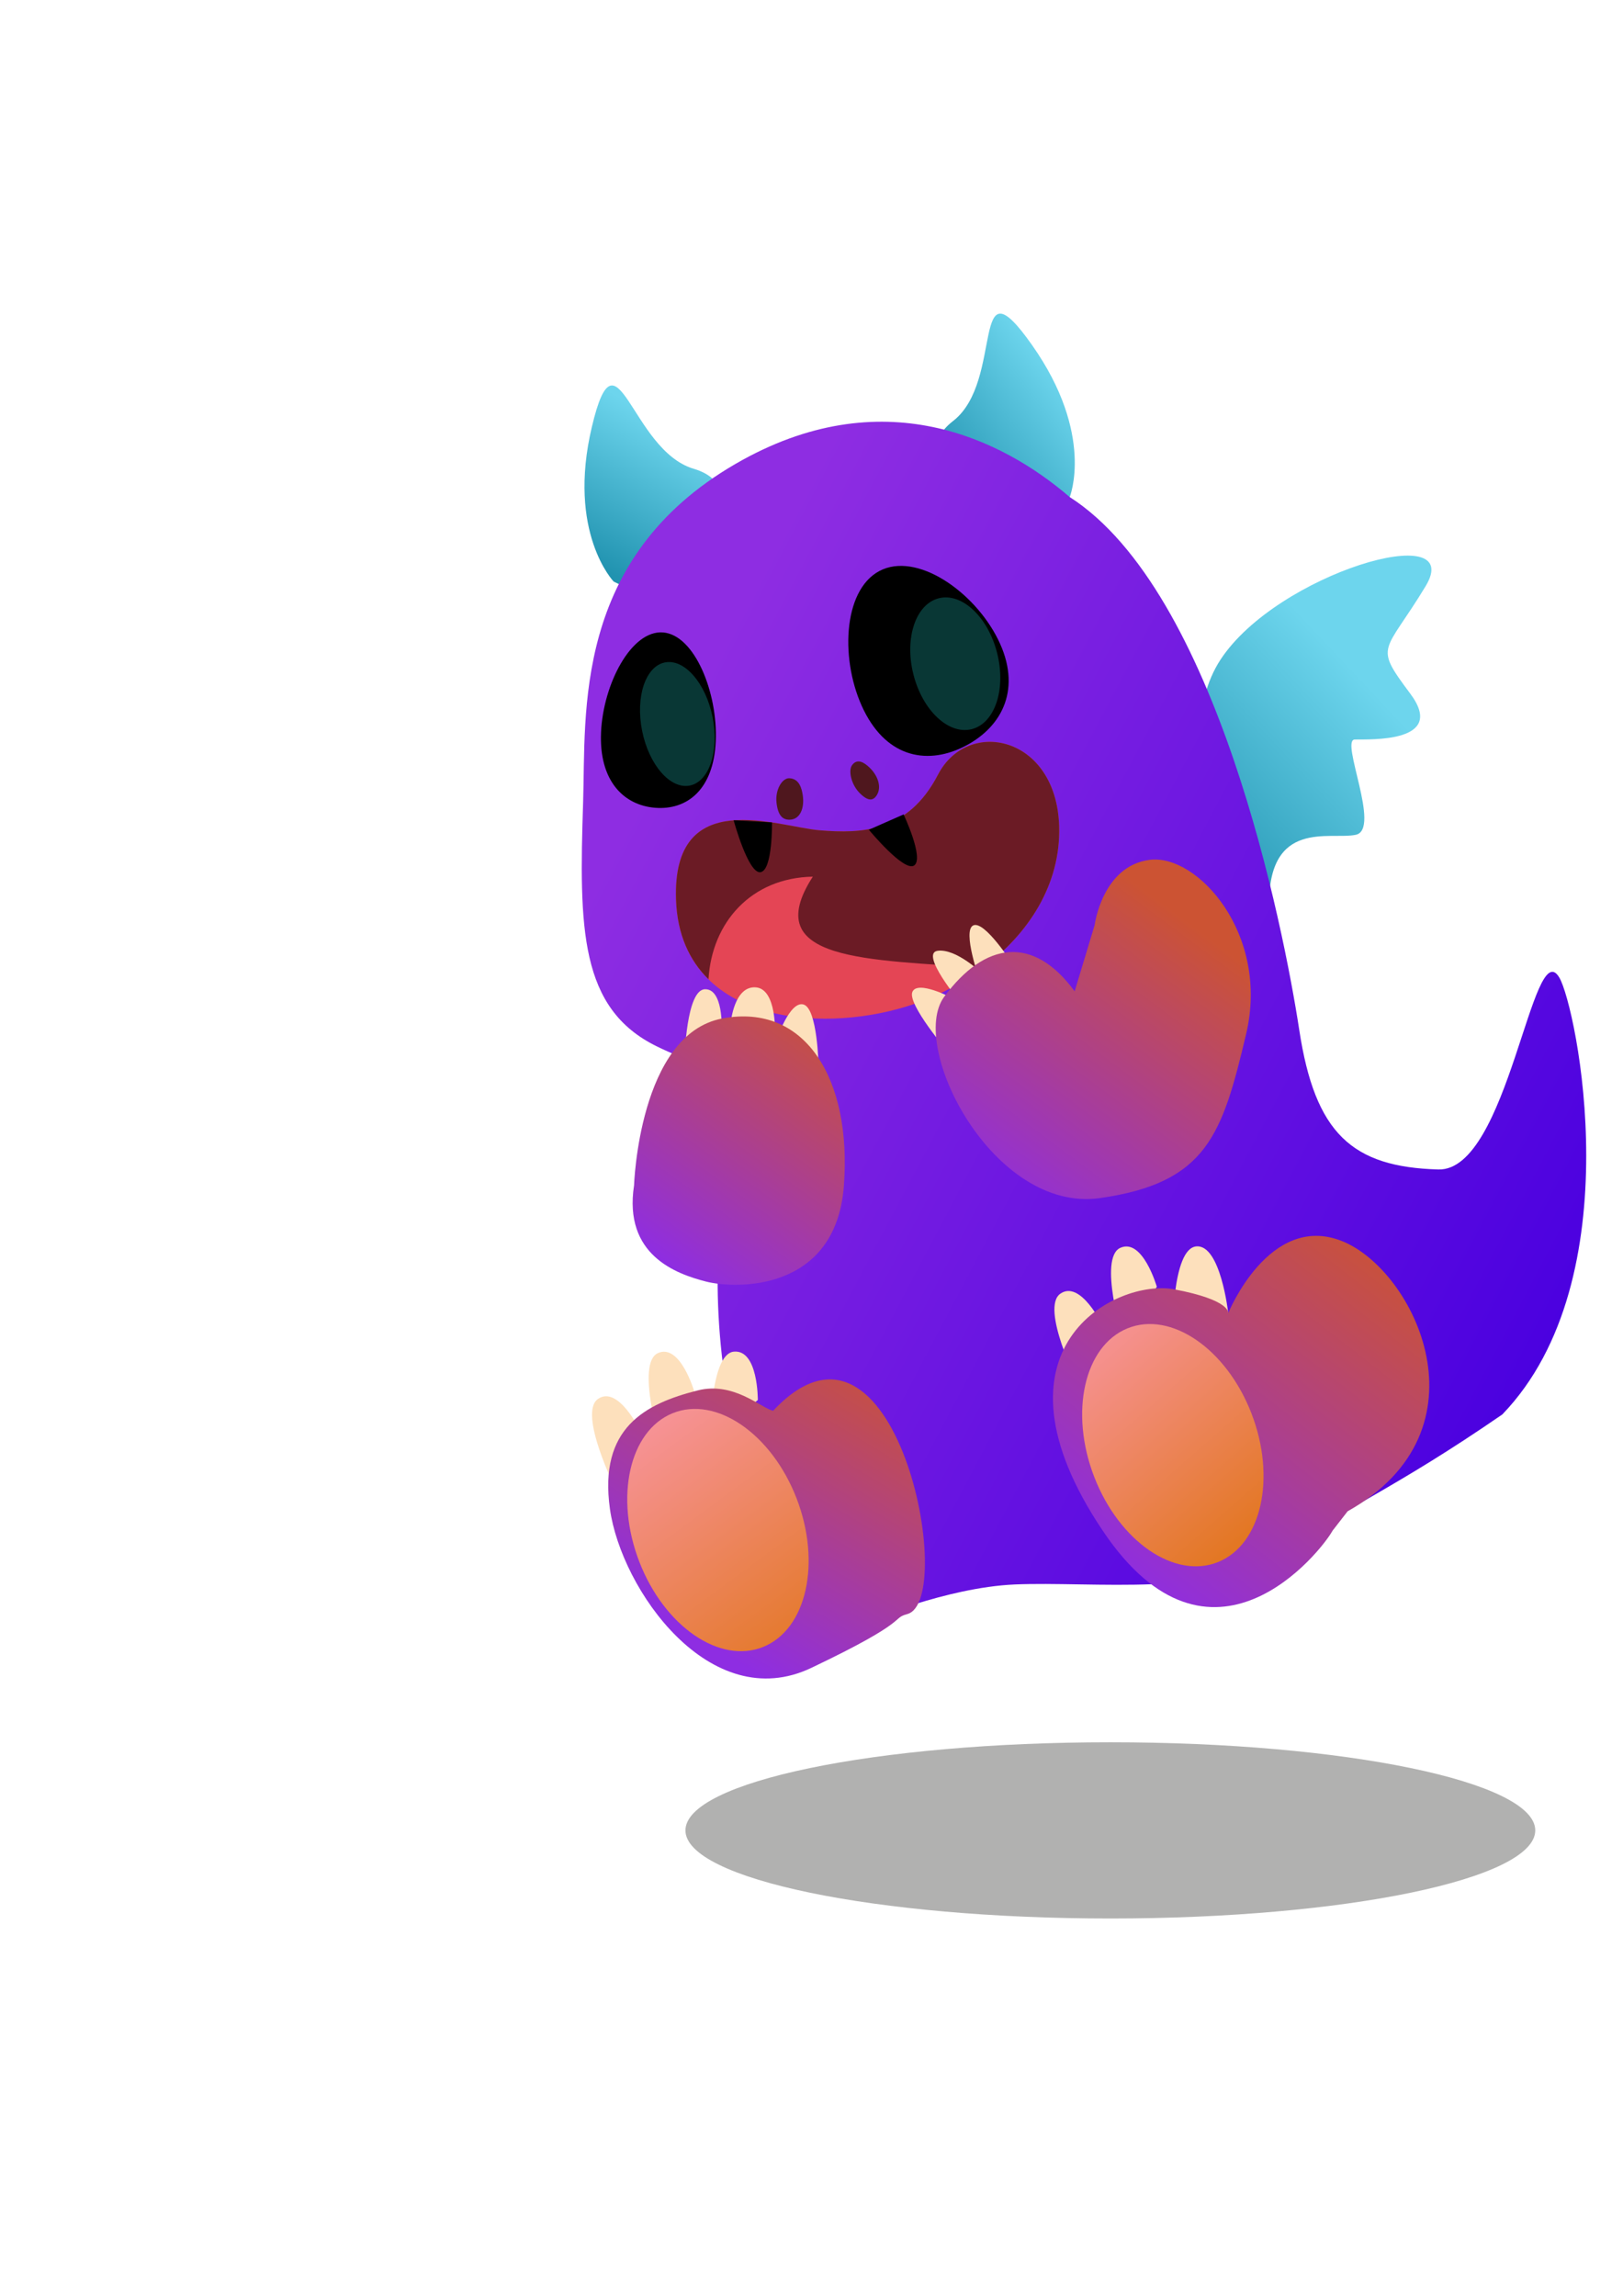 <svg xmlns="http://www.w3.org/2000/svg" xmlns:xlink="http://www.w3.org/1999/xlink" width="210mm" height="297mm" viewBox="0 0 210 297"><defs><linearGradient gradientTransform="matrix(.087 -.022 -.023 -.093 128.385 437.374)" xlink:href="#a" id="o" gradientUnits="userSpaceOnUse" x1="828.758" y1="2642.7" x2="981.024" y2="2325.004"/><linearGradient id="a"><stop style="stop-color:#f79399;stop-opacity:1" offset="0"/><stop style="stop-color:#e37723;stop-opacity:1" offset="1"/></linearGradient><linearGradient gradientTransform="matrix(.087 -.022 -.023 -.093 127.629 436.335)" xlink:href="#a" id="n" gradientUnits="userSpaceOnUse" x1="196.219" y1="2667.79" x2="336.815" y2="2302.315"/><linearGradient gradientTransform="matrix(.087 -.022 -.023 -.093 127.629 436.335)" xlink:href="#b" id="m" gradientUnits="userSpaceOnUse" x1="252.499" y1="2312.327" x2="577.789" y2="2656.186"/><linearGradient id="b"><stop style="stop-color:#8e2de2;stop-opacity:1" offset="0"/><stop style="stop-color:#cc5333;stop-opacity:1" offset="1"/></linearGradient><linearGradient gradientTransform="matrix(.087 -.022 -.023 -.093 128.385 437.374)" xlink:href="#b" id="l" gradientUnits="userSpaceOnUse" x1="816.701" y1="2298.842" x2="1281.667" y2="2687.551"/><linearGradient gradientTransform="matrix(.087 -.022 -.023 -.093 127.629 436.335)" xlink:href="#b" id="k" gradientUnits="userSpaceOnUse" x1="269.065" y1="2879.405" x2="582.917" y2="3163.462"/><linearGradient gradientTransform="matrix(.087 -.022 -.023 -.093 127.629 436.335)" xlink:href="#b" id="j" gradientUnits="userSpaceOnUse" x1="767.136" y1="2826.105" x2="1129.323" y2="3143.8"/><linearGradient gradientTransform="matrix(.087 -.022 -.023 -.093 127.629 436.335)" xlink:href="#c" id="i" gradientUnits="userSpaceOnUse" x1="537.648" y1="3624.37" x2="1627.576" y2="2581.582"/><linearGradient id="c"><stop style="stop-color:#8e2de2;stop-opacity:1" offset="0"/><stop style="stop-color:#4a00e0;stop-opacity:1" offset="1"/></linearGradient><linearGradient gradientTransform="matrix(.087 -.022 -.023 -.093 127.629 436.335)" xlink:href="#d" id="g" gradientUnits="userSpaceOnUse" x1="1108.688" y1="3248.174" x2="1433.979" y2="3442.529"/><linearGradient id="d"><stop style="stop-color:#2193b0;stop-opacity:1" offset="0"/><stop style="stop-color:#6dd5ed;stop-opacity:1" offset="1"/></linearGradient><linearGradient gradientTransform="matrix(.087 -.022 -.023 -.093 127.629 436.335)" xlink:href="#d" id="f" gradientUnits="userSpaceOnUse" x1="939.633" y1="3780.427" x2="1147.922" y2="3877.605"/><linearGradient gradientTransform="matrix(.087 -.022 -.023 -.093 127.629 436.335)" xlink:href="#d" id="e" gradientUnits="userSpaceOnUse" x1="492.753" y1="3746.205" x2="637.753" y2="3910.659"/><filter style="color-interpolation-filters:sRGB" id="h"><feGaussianBlur stdDeviation="1 1" result="blur"/></filter></defs><path d="M79.4 75.232s-6.07-6.327-2.814-20.027c3.257-13.702 4.993 3.025 13.188 5.446 8.193 2.42.471 12.528.471 12.528s-4.69 5.326-10.845 2.053" style="fill:url(#e);fill-opacity:1;fill-rule:nonzero;stroke:none;stroke-width:.093"/><path d="M138.41 64.304s3.285-8.07-4.86-19.647c-8.147-11.576-3.517 4.612-10.237 9.812-6.72 5.199 4.239 11.825 4.239 11.825s6.352 3.27 10.858-1.99" style="fill:url(#f);fill-opacity:1;fill-rule:nonzero;stroke:none;stroke-width:.093"/><path d="M159.735 118.774s-9.142-22.232-1.822-33.425c7.32-11.194 31.886-18.34 26.544-9.51-5.34 8.83-6.775 7.483-1.987 13.889 4.788 6.405-5.235 5.899-7.177 5.941-1.941.042 3.458 11.636.124 12.328-3.335.693-11.308-2.105-11.218 9.177.09 11.282-4.464 1.6-4.464 1.6" style="opacity:1;fill:url(#g);fill-opacity:1;fill-rule:nonzero;stroke:none;stroke-width:.093"/><path d="M143.668 248.189c-30.364 0-54.979-5.104-54.979-11.4 0-6.295 24.615-11.399 54.98-11.399 30.364 0 54.979 5.104 54.979 11.4 0 6.295-24.615 11.399-54.98 11.399" style="fill:#6a6a68;fill-opacity:.52;fill-rule:nonzero;stroke:none;stroke-width:.061;filter:url(#h)"/><path d="M138.41 64.304c-8.746-7.515-24.303-15.258-43.227-4.3-21.113 12.228-19.36 32.253-19.734 43.789-.532 16.342-.453 26.695 9.551 31.58 7.819 3.818 12.62 3.423 12.62 3.423s-11.429 24.662 1.102 58.9c5.585 15.265 13.415 12.078 13.415 12.078s10.312-4.412 19.131-4.797c10.141-.443 26.267 1.729 34.59-4.172 8.323-5.9 14.387-8.086 28.525-17.823 16.912-17.533 9.58-52.78 7.383-56.508-3.478-5.926-6.601 25.07-15.657 24.816-11.188-.316-15.954-4.678-17.996-18.033-2.041-13.357-10.634-56.746-29.703-68.953" style="fill:url(#i);fill-opacity:1;fill-rule:nonzero;stroke:none;stroke-width:.093"/><path d="M111.779 91.904c3.095 6.236 8.422 7.085 13.215 4.548 4.792-2.536 7.236-7.498 4.141-13.734-3.095-6.237-10.557-11.387-15.35-8.85-4.793 2.536-5.101 11.799-2.006 18.036M77.77 94.733c-.28 6.264 2.912 9.444 7.01 9.767 4.1.323 7.552-2.331 7.832-8.596.279-6.264-2.72-13.764-6.82-14.088-4.098-.323-7.743 6.654-8.023 12.917" style="fill:#000;fill-opacity:1;fill-rule:nonzero;stroke:none;stroke-width:.093"/><path d="M118.18 87.222c1.172 4.676 4.55 7.86 7.545 7.108 2.994-.75 4.472-5.15 3.299-9.827-1.172-4.677-4.55-7.86-7.545-7.109-2.995.751-4.472 5.151-3.3 9.828m-35.096 7.325c.883 4.4 3.64 7.57 6.159 7.08 2.518-.49 3.843-4.454 2.96-8.854-.883-4.4-3.64-7.569-6.158-7.079-2.519.49-3.844 4.453-2.96 8.853" style="fill:#093735;fill-opacity:1;fill-rule:nonzero;stroke:none;stroke-width:.093"/><path d="M139.495 179.03s-4.919-9.855-2.294-11.672c2.624-1.816 5.457 4.12 5.457 4.12l-3.163 7.552m5.81-5.746s-3.241-10.557-.345-11.857c2.897-1.299 4.721 5.037 4.721 5.037l-4.376 6.82m6.421-.721s-.111-11.009 3.047-11.32c3.158-.312 4.147 8.628 4.147 8.628l-7.194 2.692" style="fill:#fde0bc;fill-opacity:1;fill-rule:nonzero;stroke:none;stroke-width:.093"/><path style="fill:#e44555;fill-opacity:1;fill-rule:nonzero;stroke:none;stroke-width:1" d="M666.48 3400.82c51.36-30.56 111.08-57.77 186.88-7.63 75.81 50.13 176.34-27.9 120.1-137.94-56.24-110.04-203.65-143.13-326.15-117.09-132.87 28.25-280.6 128.69-209.41 270 70.63 140.18 177.23 23.23 228.58-7.34" transform="matrix(.08 -.042 -.044 -.085 202.398 424.478)"/><path style="fill:#6b1b25;fill-opacity:1;fill-rule:nonzero;stroke:none;stroke-width:1" d="M853.36 3393.19c-75.8-50.14-135.52-22.93-186.88 7.63-51.35 30.57-157.95 147.52-228.58 7.34-21.43-42.53-22.92-81.32-11.06-115.6 41.52 65.79 120.89 94.72 200.2 57.24-125.79-67.17 16.045-133.773 156.12-216 80.52 11.94 154.2 50.82 190.3 121.45 56.24 110.04-44.29 188.07-120.1 137.94" transform="matrix(.08 -.042 -.044 -.085 202.398 424.478)"/><path style="fill:#000;fill-opacity:1;fill-rule:nonzero;stroke:none;stroke-width:1" d="M563.454 3467.04s-16.82-73.63 0-79.03c16.82-5.39 47.37 52.35 47.37 52.35l-47.37 26.68m165.74-96.311s16.76-73.64 34.26-71.22c17.5 2.42 20 67.71 20 67.71l-54.26 3.51" transform="matrix(.08 -.042 -.044 -.085 202.398 424.478)"/><path d="M122.695 136.126s-5.291-6.181-4.648-7.792c.643-1.61 5.172.786 5.172.786l-.524 7.006m1.54-6.49s-5.294-6.329-2.9-6.638c2.394-.31 5.68 2.877 5.68 2.877l-2.78 3.761" style="fill:#fde0bc;fill-opacity:1;fill-rule:nonzero;stroke:none;stroke-width:.093"/><path d="M126.788 126.888s-2.333-6.511-.852-7.174c1.482-.663 5.113 5.057 5.113 5.057l-4.26 2.117" style="fill:#fde0bc;fill-opacity:1;fill-rule:nonzero;stroke:none;stroke-width:.093"/><path d="M141.63 119.695s.981-7.669 7.128-8.461c6.147-.794 15.56 9.565 12.473 22.56-3.088 12.995-5.052 19.223-18.894 21.197-13.842 1.974-24.867-19.681-20.164-26.048 5.265-7.127 11.504-8.022 16.877-.7l2.58-8.548" style="fill:url(#j);fill-opacity:1;fill-rule:nonzero;stroke:none;stroke-width:.093"/><path d="M88.585 136.821s.213-8.75 2.612-8.845c2.399-.096 2.183 5.118 2.183 5.118l-4.795 3.727m5.977-4.572s.426-4.704 3.21-4.52c2.785.184 2.504 6.131 2.504 6.131l-5.714-1.611m5.908 2.307s1.705-5.15 3.508-4.605c1.803.544 1.93 7.895 1.93 7.895l-5.437-3.29" style="fill:#fde0bc;fill-opacity:1;fill-rule:nonzero;stroke:none;stroke-width:.093"/><path d="M82.04 153.345s.637-19.554 11.419-21.589 16.777 7.899 15.73 21.655c-1.048 13.757-14.024 13.363-17.85 12.377-3.828-.986-10.689-3.41-9.299-12.443" style="fill:url(#k);fill-opacity:1;fill-rule:nonzero;stroke:none;stroke-width:.093"/><path d="M172.422 198.015c-1.45 2.65-15.733 20.843-29.72.033-15.977-23.77 1.8-32.645 9.2-31.258 7.398 1.387 7.018 3.081 7.018 3.081s5.294-13.028 14.682-9.333c9.387 3.695 19.574 24.433.768 34.97" style="fill:url(#l);fill-opacity:1;fill-rule:nonzero;stroke:none;stroke-width:.093"/><path d="M79.669 192.646s-4.92-9.855-2.295-11.672c2.624-1.816 5.457 4.121 5.457 4.121l-3.162 7.551m5.81-5.746s-3.242-10.558-.345-11.857c2.897-1.3 4.72 5.038 4.72 5.038l-4.375 6.82m6.421-.721s-.111-11.01 3.046-11.321c3.158-.312 3.108 6.256 3.108 6.256l-6.155 5.064" style="fill:#fde0bc;fill-opacity:1;fill-rule:nonzero;stroke:none;stroke-width:.093"/><path d="M100.028 182.512c-1.655-.438-5.13-3.806-9.757-2.637-6.806 1.72-12.818 4.847-11.353 15.324 1.466 10.477 12.988 26.79 26.061 20.567 13.073-6.226 10.23-6.359 12.425-6.963 6.514-1.794-1.507-43.239-17.376-26.29" style="fill:url(#m);fill-opacity:1;fill-rule:nonzero;stroke:none;stroke-width:.093"/><path d="M82.729 202.06c3.237 8.349 10.412 13.27 16.026 10.993 5.615-2.277 7.542-10.89 4.305-19.239s-10.413-13.27-16.027-10.993c-5.614 2.277-7.54 10.89-4.304 19.239" style="fill:url(#n);fill-opacity:1;fill-rule:nonzero;stroke:none;stroke-width:.093"/><path d="M141.59 191.08c3.236 8.348 10.411 13.27 16.025 10.993 5.615-2.278 7.542-10.891 4.305-19.24-3.237-8.348-10.412-13.27-16.027-10.993-5.614 2.278-7.54 10.891-4.304 19.24" style="fill:url(#o);fill-opacity:1;fill-rule:nonzero;stroke:none;stroke-width:.093"/><path d="M103.866 102.867c.252 1.699-.35 3.126-1.652 3.174-.914.034-1.546-.482-1.739-2.188-.193-1.705.735-3.207 1.652-3.175 1.293.045 1.611 1.328 1.739 2.189m8.578-3.629c1.136 1.044 1.664 2.56 1.013 3.614-.458.742-1.094.86-2.203-.236-1.108-1.095-1.512-2.919-1.013-3.615.703-.98 1.628-.292 2.203.237" style="fill:#4f171e;fill-opacity:1;fill-rule:nonzero;stroke:none;stroke-width:.093"/></svg>